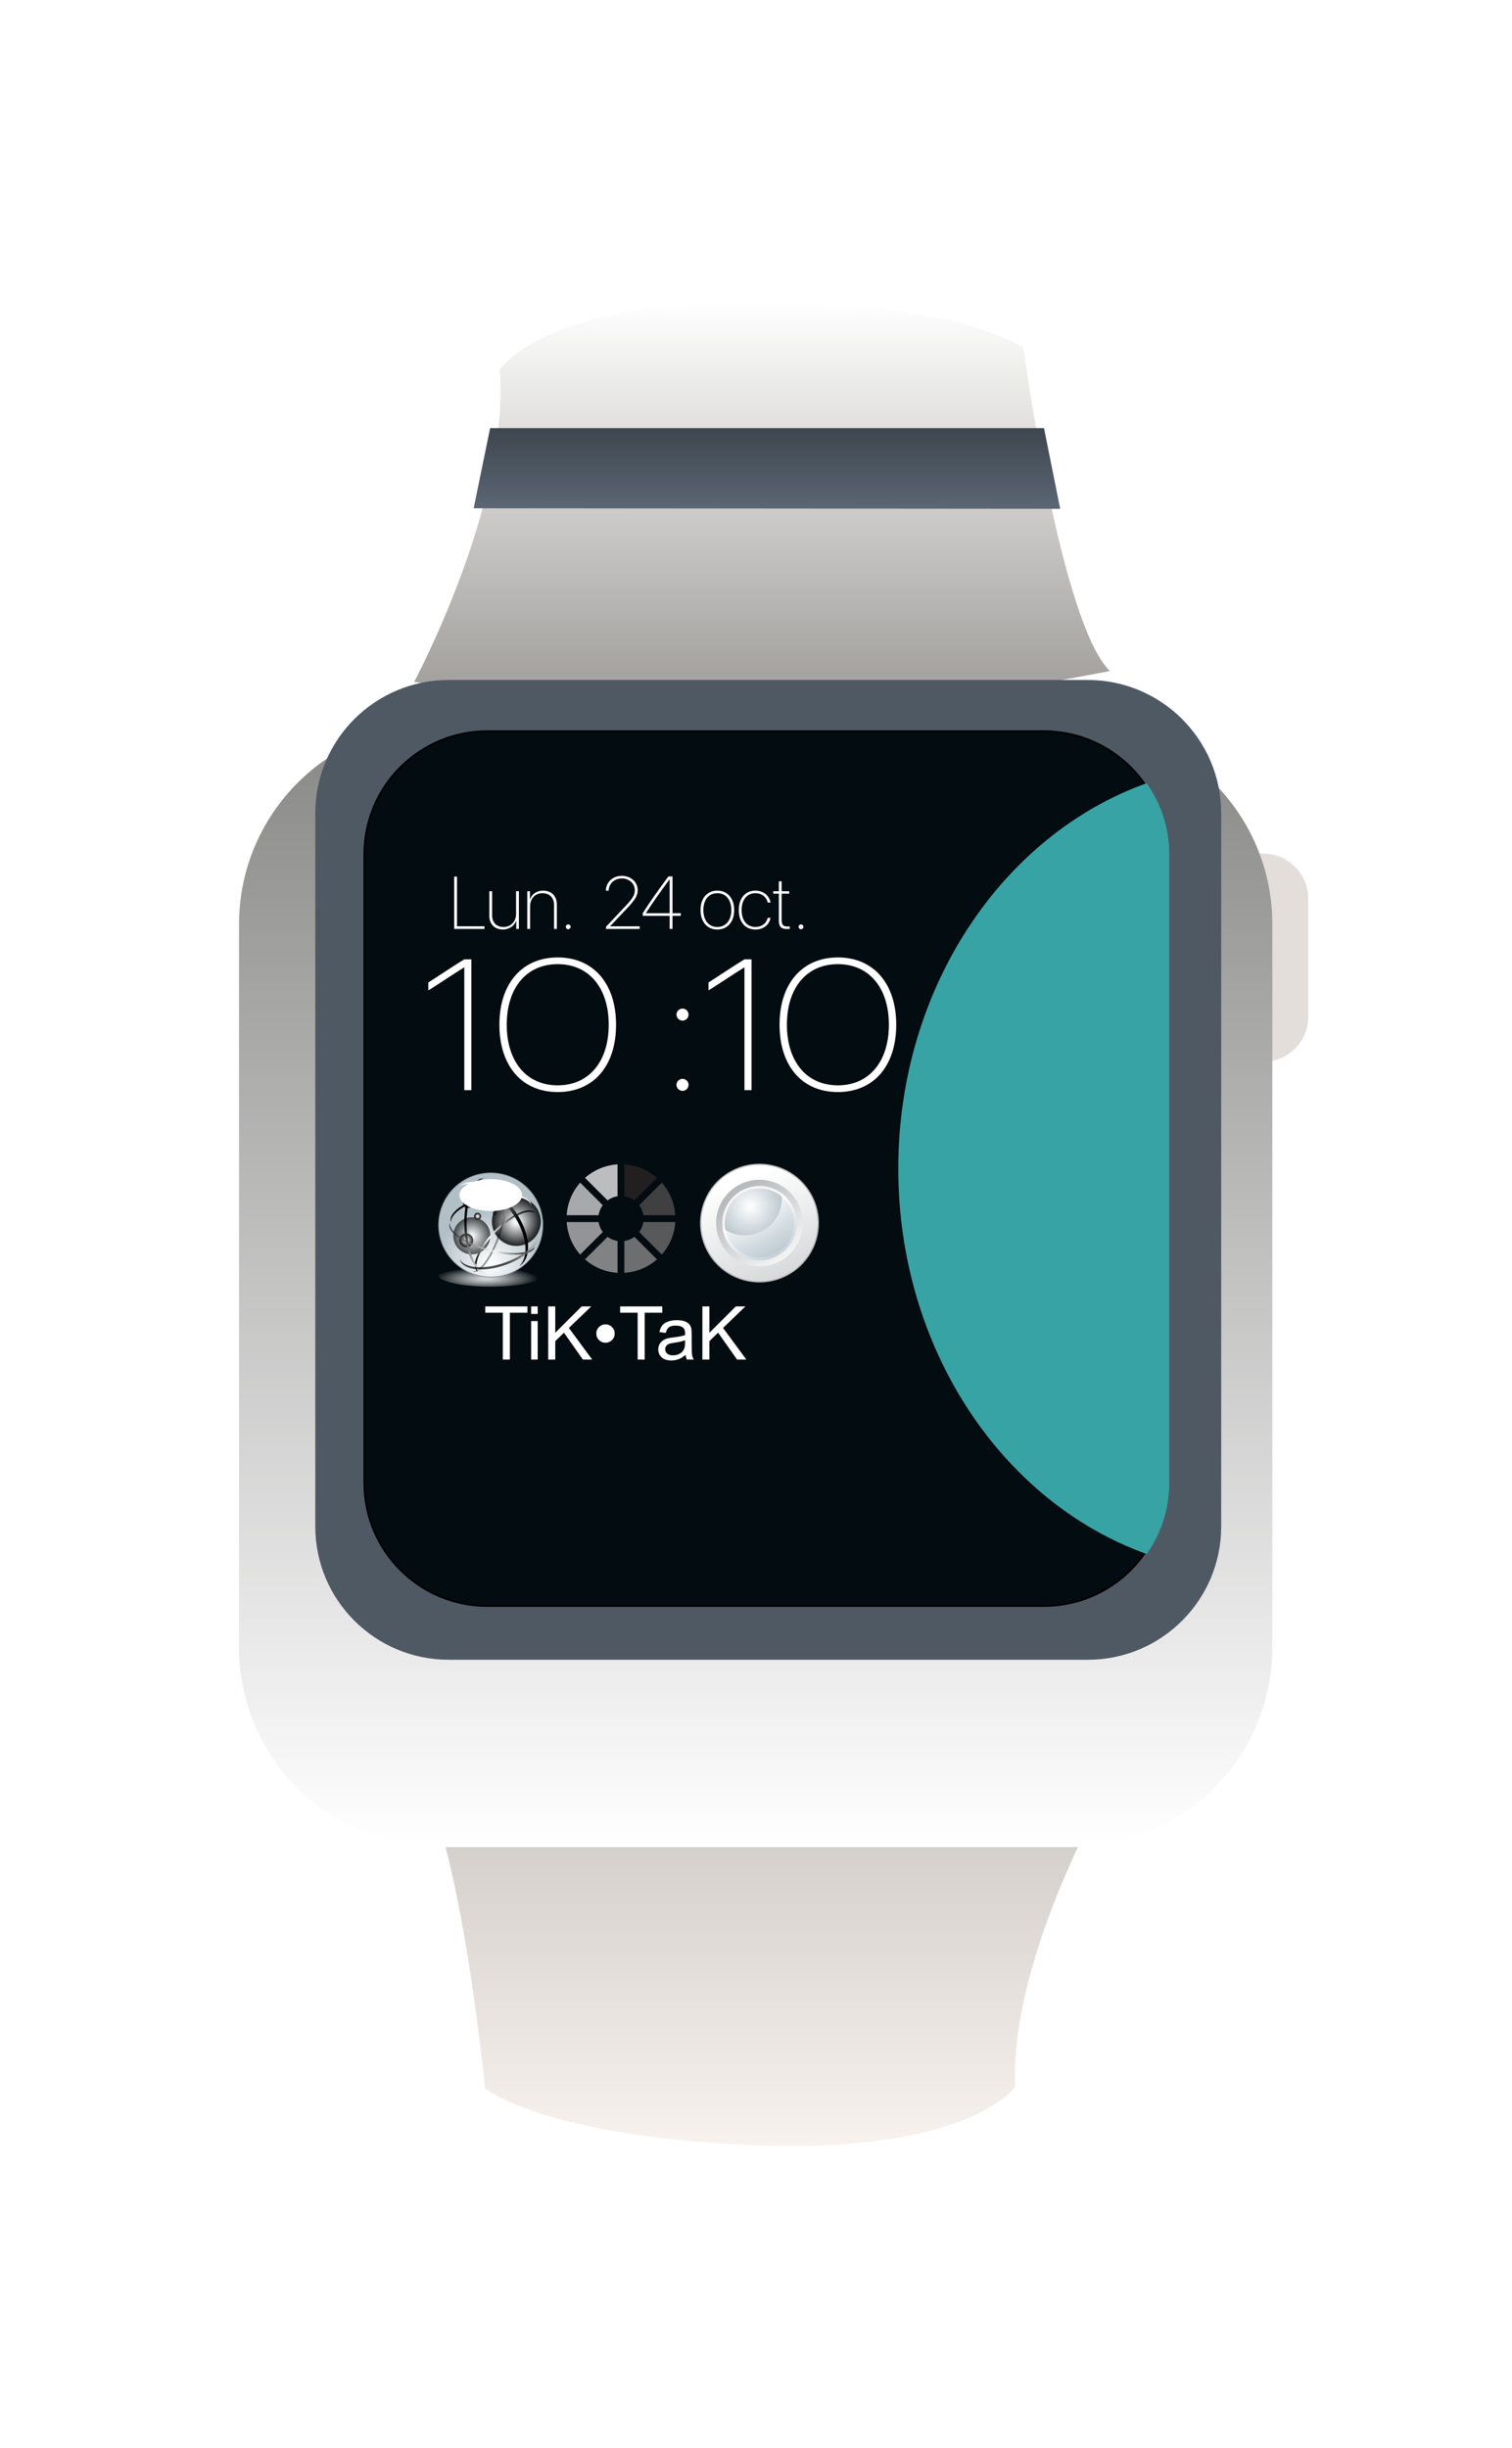 <svg width="380" height="615" viewBox="0 0 443 615" fill="none" xmlns="http://www.w3.org/2000/svg">
<g filter="url(#filter0_dii_231_636)">
<path d="M121.353 130.371C121.353 130.371 149.538 77.846 146.41 38.959C146.41 38.959 158.938 19 220.534 19C282.13 19 299.87 32.659 299.87 32.659C299.87 32.659 310.533 112.507 325.151 127.217C325.151 127.217 256.028 140.876 218.451 140.876C180.873 140.876 121.353 130.371 121.353 130.371Z" fill="url(#paint0_linear_231_636)"/>
</g>
<g filter="url(#filter1_dii_231_636)">
<path d="M326.232 451.364C326.232 451.364 295.746 502.772 297.423 541.739C297.423 541.739 284.001 561.205 221.759 558.834C159.517 556.463 142.104 542.16 142.104 542.16C142.104 542.16 134.381 461.926 120.169 446.666C120.169 446.666 190.54 435.682 228.517 437.125C266.494 438.568 326.232 451.364 326.232 451.364Z" fill="url(#paint1_linear_231_636)"/>
</g>
<path d="M358.283 259.988H370.071C377.379 259.988 383.303 254.071 383.303 246.771V212.226C383.303 204.927 377.379 199.01 370.071 199.01H358.283C350.975 199.01 345.051 204.927 345.051 212.226V246.771C345.051 254.071 350.975 259.988 358.283 259.988Z" fill="#E3DEDA"/>
<g filter="url(#filter2_dii_231_636)">
<path d="M314.129 126.206H128.687C96.296 126.206 70.038 152.432 70.038 184.784V396.491C70.038 428.843 96.296 455.069 128.687 455.069H314.129C346.52 455.069 372.778 428.843 372.778 396.491V184.784C372.778 152.432 346.52 126.206 314.129 126.206Z" fill="url(#paint2_linear_231_636)"/>
</g>
<path d="M318.694 148.168H131.474C109.879 148.168 92.373 165.653 92.373 187.222V396.066C92.373 417.635 109.879 435.121 131.474 435.121H318.694C340.29 435.121 357.796 417.635 357.796 396.066V187.222C357.796 165.653 340.29 148.168 318.694 148.168Z" fill="#4F5964"/>
<path d="M305.788 163.16H142.798C122.882 163.16 106.737 179.285 106.737 199.176V383.364C106.737 403.255 122.882 419.381 142.798 419.381H305.788C325.704 419.381 341.849 403.255 341.849 383.364V199.176C341.849 179.285 325.704 163.16 305.788 163.16Z" fill="#030C10" stroke="black" stroke-width="0.5" stroke-miterlimit="10"/>
<path d="M263.188 291.256C263.188 344.223 293.783 389.056 335.963 404.142C340.274 398.071 342.585 390.809 342.575 383.364V199.184C342.585 191.737 340.271 184.472 335.955 178.399C293.783 193.471 263.188 238.333 263.188 291.256Z" fill="#38A3A5"/>
<path d="M136.029 268.296H138.102V229.985H136.029C133.371 231.578 127.948 235.215 125.503 236.755V239.092C128.081 237.472 134.009 233.543 135.976 232.348H136.029V268.296ZM163.408 229.428C152.961 229.428 146.316 237.074 146.316 249.128C146.316 261.234 152.935 268.854 163.408 268.854C173.881 268.854 180.5 261.234 180.5 249.128C180.5 237.074 173.854 229.428 163.408 229.428ZM163.408 231.393C172.525 231.393 178.347 238.295 178.347 249.128C178.347 259.986 172.525 266.889 163.408 266.889C154.29 266.889 148.469 259.986 148.469 249.128C148.469 238.295 154.264 231.393 163.408 231.393ZM199.984 268.509C200.941 268.509 201.739 267.712 201.739 266.729C201.739 265.774 200.941 264.977 199.984 264.977C199.001 264.977 198.203 265.774 198.203 266.729C198.203 267.712 199.001 268.509 199.984 268.509ZM199.984 247.933C200.941 247.933 201.739 247.136 201.739 246.154C201.739 245.198 200.941 244.402 199.984 244.402C199.001 244.402 198.203 245.198 198.203 246.154C198.203 247.136 199.001 247.933 199.984 247.933ZM218.113 268.296H220.186V229.985H218.113C215.454 231.578 210.032 235.215 207.587 236.755V239.092C210.165 237.472 216.092 233.543 218.06 232.348H218.113V268.296ZM245.492 229.428C235.045 229.428 228.4 237.074 228.4 249.128C228.4 261.234 235.019 268.854 245.492 268.854C255.965 268.854 262.584 261.234 262.584 249.128C262.584 237.074 255.938 229.428 245.492 229.428ZM245.492 231.393C254.609 231.393 260.431 238.295 260.431 249.128C260.431 259.986 254.609 266.889 245.492 266.889C236.374 266.889 230.553 259.986 230.553 249.128C230.553 238.295 236.348 231.393 245.492 231.393Z" fill="white"/>
<path d="M141.95 220.303H133.901V205.754H133.061V221.078H141.95V220.303ZM152.029 210.034H151.2V216.66C151.2 218.997 149.616 220.505 147.521 220.505C145.511 220.505 144.182 219.252 144.182 217.096V210.034H143.363V217.224C143.363 219.698 144.969 221.248 147.351 221.248C149.18 221.248 150.732 220.165 151.222 218.679H151.253V221.078H152.029V210.034ZM154.486 221.078H155.315V214.483C155.315 212.189 156.782 210.608 158.919 210.608C160.971 210.608 162.321 211.892 162.321 214.027V221.078H163.151V213.921C163.151 211.435 161.545 209.864 159.111 209.864C157.229 209.864 155.783 210.916 155.283 212.434H155.262V210.034H154.486V221.078ZM166.49 221.163C166.872 221.163 167.191 220.845 167.191 220.452C167.191 220.07 166.872 219.751 166.49 219.751C166.096 219.751 165.777 220.07 165.777 220.452C165.777 220.845 166.096 221.163 166.49 221.163ZM177.505 209.885H178.324C178.377 207.804 180.014 206.285 182.194 206.285C184.342 206.285 186.001 207.782 186.001 209.726C186.001 211.149 185.373 212.189 183.013 214.664L177.558 220.441V221.078H187.415V220.314H178.771V220.271L183.566 215.206C186.096 212.561 186.841 211.319 186.841 209.694C186.841 207.347 184.821 205.531 182.216 205.531C179.536 205.531 177.558 207.357 177.505 209.885ZM196.208 221.078H197.037V217.245H199.472V216.48H197.037V205.701L195.825 205.712C192.742 209.864 190.455 213.146 188.308 216.47V217.245H196.208V221.078ZM189.233 216.459C191.168 213.485 193.475 210.162 196.187 206.551H196.208V216.48H189.233V216.459ZM210.168 221.248C213.103 221.248 215.102 219.061 215.102 215.556C215.102 212.052 213.103 209.864 210.168 209.864C207.234 209.864 205.245 212.052 205.245 215.556C205.245 219.061 207.234 221.248 210.168 221.248ZM210.168 220.505C207.713 220.505 206.075 218.625 206.075 215.556C206.075 212.487 207.713 210.608 210.168 210.608C212.624 210.608 214.273 212.487 214.273 215.556C214.273 218.615 212.624 220.505 210.168 220.505ZM225.756 213.368C225.426 211.393 223.715 209.864 221.322 209.864C218.366 209.864 216.453 212.073 216.453 215.556C216.453 219.072 218.356 221.248 221.333 221.248C223.683 221.248 225.416 219.847 225.745 217.839H224.926C224.587 219.422 223.215 220.505 221.333 220.505C218.855 220.505 217.282 218.604 217.282 215.556C217.282 212.529 218.855 210.608 221.333 210.608C223.236 210.608 224.608 211.786 224.937 213.368H225.756ZM228.191 207.135V210.034H226.543V210.745H228.191V218.561C228.191 220.388 228.882 221.099 230.498 221.099C230.626 221.099 231.307 221.089 231.381 221.078V220.356C231.338 220.356 230.669 220.367 230.615 220.367C229.498 220.367 229.009 219.847 229.009 218.54V210.745H231.232V210.034H229.009V207.135H228.191ZM234.688 221.163C235.07 221.163 235.389 220.845 235.389 220.452C235.389 220.07 235.07 219.751 234.688 219.751C234.294 219.751 233.975 220.07 233.975 220.452C233.975 220.845 234.294 221.163 234.688 221.163Z" fill="white"/>
<path d="M147.319 347.202V333.471H142.183V331.634H154.539V333.471H149.382V347.202H147.319ZM155.623 333.832V331.634H157.537V333.832H155.623ZM155.623 347.202V335.924H157.537V347.202H155.623ZM160.621 347.202V331.634H162.683V339.355L170.423 331.634H173.22L166.681 337.942L173.507 347.202H170.785L165.235 339.323L162.683 341.808V347.202H160.621ZM174.709 339.578C174.709 338.834 174.971 338.2 175.496 337.676C176.027 337.153 176.661 336.89 177.399 336.89C178.143 336.89 178.777 337.153 179.302 337.676C179.833 338.2 180.099 338.834 180.099 339.578C180.099 340.321 179.833 340.958 179.302 341.489C178.777 342.013 178.143 342.275 177.399 342.275C176.661 342.275 176.027 342.013 175.496 341.489C174.971 340.958 174.709 340.321 174.709 339.578ZM186.83 347.202V333.471H181.694V331.634H194.049V333.471H188.893V347.202H186.83ZM200.876 345.811C200.167 346.413 199.483 346.838 198.823 347.086C198.171 347.334 197.469 347.458 196.718 347.458C195.478 347.458 194.525 347.157 193.858 346.555C193.192 345.946 192.859 345.17 192.859 344.229C192.859 343.677 192.982 343.174 193.23 342.721C193.486 342.261 193.815 341.893 194.22 341.616C194.631 341.34 195.092 341.131 195.602 340.99C195.977 340.891 196.545 340.795 197.303 340.703C198.849 340.519 199.986 340.3 200.716 340.045C200.723 339.783 200.726 339.616 200.726 339.546C200.726 338.767 200.546 338.219 200.184 337.9C199.696 337.467 198.969 337.252 198.004 337.252C197.104 337.252 196.438 337.411 196.006 337.73C195.581 338.041 195.265 338.597 195.06 339.397L193.188 339.142C193.358 338.342 193.638 337.698 194.028 337.209C194.418 336.713 194.981 336.335 195.719 336.073C196.456 335.804 197.31 335.669 198.281 335.669C199.245 335.669 200.029 335.783 200.631 336.01C201.234 336.236 201.676 336.523 201.96 336.869C202.243 337.209 202.442 337.641 202.556 338.165C202.619 338.49 202.651 339.078 202.651 339.928V342.477C202.651 344.254 202.691 345.379 202.768 345.854C202.853 346.321 203.016 346.77 203.257 347.202H201.258C201.06 346.806 200.933 346.343 200.876 345.811ZM200.716 341.542C200.022 341.825 198.979 342.066 197.59 342.265C196.803 342.378 196.247 342.505 195.92 342.647C195.595 342.788 195.343 342.997 195.166 343.273C194.988 343.542 194.9 343.843 194.9 344.176C194.9 344.685 195.092 345.11 195.474 345.45C195.864 345.79 196.431 345.96 197.175 345.96C197.912 345.96 198.568 345.8 199.143 345.482C199.717 345.157 200.138 344.714 200.408 344.155C200.613 343.723 200.716 343.085 200.716 342.243V341.542ZM205.788 347.202V331.634H207.851V339.355L215.591 331.634H218.387L211.849 337.942L218.675 347.202H215.953L210.403 339.323L207.851 341.808V347.202H205.788Z" fill="white"/>
<path d="M180.937 290.031C177.406 290.25 174.049 291.642 171.399 293.985L178.005 300.583C178.868 299.944 179.875 299.528 180.937 299.371V290.031Z" fill="#BBBDBF"/>
<path d="M166.033 306.916C166.253 310.444 167.643 313.798 169.982 316.451L176.598 309.843C175.956 308.983 175.537 307.977 175.375 306.916H166.033Z" fill="#929497"/>
<path d="M169.991 295.391C167.641 298.037 166.248 301.395 166.033 304.925H175.375C175.538 303.862 175.958 302.854 176.598 301.989L169.991 295.391Z" fill="#A6A8AB"/>
<path d="M192.484 293.985C189.828 291.642 186.466 290.251 182.929 290.031V299.371C183.995 299.525 185.005 299.941 185.869 300.583L192.484 293.985Z" fill="#231F20"/>
<path d="M187.286 309.852L193.892 316.451C196.239 313.802 197.629 310.446 197.841 306.916H188.499C188.336 307.977 187.92 308.984 187.286 309.852Z" fill="#58595B"/>
<path d="M197.841 304.925C197.63 301.395 196.239 298.038 193.892 295.391L187.286 301.989C187.926 302.854 188.346 303.862 188.508 304.925H197.841Z" fill="#404041"/>
<path d="M171.399 317.856C174.047 320.2 177.406 321.589 180.937 321.801V312.47C179.877 312.305 178.872 311.89 178.005 311.258L171.399 317.856Z" fill="#808284"/>
<path d="M182.929 321.801C186.466 321.588 189.829 320.2 192.484 317.856L185.869 311.258C185.002 311.895 183.993 312.31 182.929 312.47V321.801Z" fill="#6D6E70"/>
<path style="mix-blend-mode:multiply" d="M159.151 322.485C159.151 324.341 152.27 325.845 143.784 325.845C135.296 325.845 128.412 324.341 128.412 322.485C128.412 320.629 135.292 319.126 143.784 319.126C152.276 319.126 159.151 320.629 159.151 322.485Z" fill="url(#paint3_radial_231_636)"/>
<path d="M143.784 323.024C140.766 323.024 137.816 322.131 135.306 320.457C132.797 318.783 130.841 316.404 129.685 313.619C128.53 310.835 128.228 307.771 128.816 304.814C129.405 301.859 130.858 299.143 132.991 297.012C135.125 294.881 137.844 293.429 140.804 292.841C143.764 292.253 146.832 292.556 149.619 293.71C152.407 294.863 154.789 296.817 156.465 299.323C158.141 301.83 159.036 304.777 159.035 307.791C159.03 311.829 157.421 315.701 154.562 318.556C151.703 321.412 147.827 323.019 143.784 323.024Z" fill="url(#paint4_radial_231_636)"/>
<path d="M143.784 292.67C146.778 292.67 149.705 293.556 152.194 295.218C154.684 296.88 156.625 299.242 157.771 302.005C158.916 304.767 159.216 307.808 158.632 310.741C158.048 313.674 156.606 316.369 154.489 318.483C152.371 320.598 149.674 322.039 146.737 322.621C143.8 323.205 140.756 322.906 137.99 321.762C135.223 320.617 132.859 318.679 131.195 316.192C129.532 313.705 128.644 310.782 128.644 307.791C128.648 303.781 130.244 299.938 133.082 297.103C135.921 294.268 139.769 292.673 143.784 292.67ZM143.784 292.438C140.743 292.437 137.771 293.337 135.242 295.023C132.714 296.709 130.743 299.107 129.578 301.912C128.414 304.717 128.109 307.805 128.702 310.783C129.294 313.762 130.758 316.498 132.908 318.646C135.057 320.794 137.796 322.256 140.778 322.849C143.761 323.442 146.851 323.138 149.66 321.976C152.469 320.814 154.871 318.846 156.56 316.321C158.249 313.796 159.151 310.827 159.151 307.791C159.152 305.775 158.755 303.779 157.982 301.916C157.21 300.053 156.078 298.361 154.651 296.935C153.224 295.509 151.53 294.379 149.665 293.606C147.801 292.835 145.802 292.438 143.784 292.438Z" fill="#8C98A0"/>
<path style="mix-blend-mode:screen" opacity="0.6" d="M143.676 310.946C143.676 312.021 143.358 313.071 142.76 313.964C142.162 314.858 141.313 315.554 140.319 315.966C139.325 316.377 138.231 316.484 137.176 316.275C136.12 316.065 135.151 315.548 134.39 314.788C133.63 314.028 133.111 313.06 132.902 312.006C132.692 310.952 132.799 309.86 133.211 308.867C133.623 307.874 134.32 307.026 135.215 306.428C136.109 305.832 137.161 305.513 138.237 305.513C138.951 305.513 139.659 305.653 140.319 305.927C140.979 306.199 141.578 306.599 142.083 307.104C142.589 307.609 142.989 308.207 143.263 308.867C143.536 309.526 143.676 310.232 143.676 310.946Z" fill="url(#paint5_radial_231_636)"/>
<path style="mix-blend-mode:screen" opacity="0.8" d="M138.274 301.578C138.273 301.835 138.196 302.088 138.052 302.301C137.908 302.515 137.704 302.682 137.465 302.779C137.226 302.877 136.964 302.903 136.711 302.852C136.458 302.801 136.226 302.676 136.044 302.494C135.862 302.311 135.738 302.079 135.688 301.826C135.638 301.573 135.664 301.311 135.763 301.074C135.862 300.836 136.029 300.632 136.244 300.489C136.458 300.346 136.711 300.27 136.969 300.27C137.14 300.27 137.311 300.304 137.469 300.37C137.628 300.436 137.772 300.532 137.893 300.653C138.015 300.775 138.111 300.919 138.176 301.078C138.241 301.237 138.275 301.406 138.274 301.578Z" fill="url(#paint6_radial_231_636)"/>
<path style="mix-blend-mode:screen" opacity="0.8" d="M138.632 312.282C138.632 312.683 138.512 313.076 138.289 313.409C138.066 313.742 137.749 314.003 137.377 314.156C137.006 314.309 136.598 314.349 136.204 314.27C135.81 314.192 135.448 313.998 135.164 313.714C134.881 313.43 134.688 313.068 134.61 312.675C134.532 312.282 134.573 311.874 134.727 311.503C134.882 311.133 135.143 310.816 135.477 310.594C135.812 310.372 136.205 310.254 136.606 310.255C136.873 310.255 137.136 310.307 137.382 310.409C137.628 310.511 137.852 310.661 138.04 310.849C138.228 311.037 138.377 311.261 138.479 311.507C138.58 311.752 138.632 312.016 138.632 312.282Z" fill="url(#paint7_radial_231_636)"/>
<path style="mix-blend-mode:screen" opacity="0.8" d="M148.215 299.244C148.215 299.727 148.072 300.199 147.804 300.6C147.535 301.002 147.153 301.314 146.707 301.499C146.26 301.684 145.769 301.733 145.295 301.638C144.821 301.544 144.386 301.311 144.044 300.97C143.703 300.629 143.47 300.194 143.375 299.721C143.281 299.247 143.329 298.757 143.515 298.311C143.699 297.865 144.012 297.484 144.415 297.215C144.816 296.947 145.289 296.804 145.772 296.804C146.419 296.805 147.04 297.062 147.498 297.52C147.956 297.977 148.214 298.598 148.215 299.244Z" fill="url(#paint8_radial_231_636)"/>
<path style="mix-blend-mode:screen" d="M145.395 304.348C145.395 304.448 145.366 304.544 145.311 304.627C145.256 304.709 145.177 304.773 145.086 304.811C144.994 304.849 144.893 304.859 144.796 304.84C144.698 304.82 144.609 304.773 144.539 304.703C144.469 304.633 144.421 304.543 144.401 304.446C144.383 304.349 144.392 304.248 144.431 304.156C144.468 304.065 144.533 303.987 144.615 303.932C144.698 303.876 144.794 303.847 144.894 303.847C144.96 303.847 145.025 303.859 145.087 303.884C145.148 303.909 145.204 303.946 145.25 303.992C145.296 304.04 145.333 304.095 145.359 304.156C145.384 304.217 145.396 304.282 145.395 304.348Z" fill="url(#paint9_radial_231_636)"/>
<path style="mix-blend-mode:screen" d="M140.954 305.239C140.954 305.443 140.894 305.642 140.781 305.811C140.667 305.981 140.506 306.113 140.318 306.19C140.129 306.269 139.922 306.289 139.722 306.249C139.522 306.209 139.338 306.111 139.194 305.967C139.05 305.824 138.951 305.639 138.912 305.44C138.872 305.24 138.892 305.033 138.97 304.845C139.048 304.656 139.181 304.495 139.35 304.382C139.52 304.269 139.719 304.209 139.923 304.209C140.197 304.209 140.459 304.318 140.652 304.511C140.846 304.703 140.954 304.966 140.954 305.239Z" fill="url(#paint10_radial_231_636)"/>
<path style="mix-blend-mode:screen" opacity="0.8" d="M158.445 306.771C158.445 308.186 158.024 309.569 157.237 310.746C156.45 311.921 155.331 312.839 154.023 313.38C152.714 313.922 151.273 314.064 149.884 313.788C148.495 313.511 147.218 312.83 146.216 311.829C145.214 310.829 144.532 309.554 144.256 308.166C143.979 306.778 144.121 305.339 144.663 304.032C145.206 302.725 146.123 301.608 147.301 300.821C148.479 300.036 149.864 299.616 151.281 299.616C152.222 299.615 153.154 299.8 154.023 300.159C154.893 300.518 155.683 301.045 156.348 301.71C157.013 302.374 157.541 303.163 157.9 304.032C158.26 304.9 158.445 305.831 158.445 306.771Z" fill="url(#paint11_radial_231_636)"/>
<path style="mix-blend-mode:screen" d="M145.275 309.847C149.771 305.267 154.831 302.887 156.828 304.325C156.777 304.251 156.718 304.182 156.652 304.121C154.817 302.321 149.549 304.715 144.884 309.466C140.22 314.218 137.916 319.525 139.774 321.325C139.84 321.388 139.91 321.445 139.983 321.497C138.488 319.53 140.778 314.431 145.275 309.847Z" fill="url(#paint12_linear_231_636)"/>
<path style="mix-blend-mode:screen" opacity="0.4" d="M146.631 308.742C148.852 301.346 148.903 294.757 146.766 293.63C146.854 293.639 146.941 293.658 147.026 293.686C149.405 294.419 149.451 301.23 147.133 308.9C144.815 316.569 141.01 322.188 138.632 321.45C138.548 321.425 138.467 321.391 138.39 321.348C140.773 321.627 144.396 316.138 146.631 308.742Z" fill="url(#paint13_linear_231_636)"/>
<path style="mix-blend-mode:screen" opacity="0.7" d="M143.11 314.83C136.453 313.011 131.524 309.661 131.793 307.202C131.754 307.284 131.721 307.37 131.696 307.457C131.018 309.935 136.063 313.489 142.966 315.345C149.869 317.201 156.015 316.737 156.689 314.268C156.717 314.186 156.737 314.1 156.749 314.013C155.717 316.264 149.781 316.649 143.11 314.83Z" fill="url(#paint14_linear_231_636)"/>
<path style="mix-blend-mode:screen" d="M142.929 299.908C149.214 298.572 154.779 299.518 155.69 302.015C155.683 301.916 155.669 301.818 155.648 301.722C155.072 299.017 149.316 297.95 142.813 299.337C136.309 300.724 131.482 304.037 132.058 306.752C132.081 306.846 132.109 306.939 132.142 307.03C131.951 304.381 136.648 301.253 142.929 299.908Z" fill="url(#paint15_linear_231_636)"/>
<path style="mix-blend-mode:screen" d="M149.498 303.448C154.236 309.657 155.355 316.825 152.136 319.813C152.276 319.73 152.411 319.64 152.541 319.544C156.196 316.76 155.179 309.29 150.273 302.84C145.368 296.391 138.418 293.458 134.767 296.238C134.637 296.335 134.512 296.441 134.395 296.553C138.139 294.261 144.764 297.24 149.498 303.448Z" fill="url(#paint16_linear_231_636)"/>
<path style="mix-blend-mode:screen" d="M136.732 308.213C136.499 300.789 138.739 294.688 141.786 294.173C141.673 294.166 141.56 294.166 141.447 294.173C138.228 294.275 135.807 300.581 136.049 308.255C136.29 315.929 139.096 322.049 142.316 321.951C142.429 321.946 142.543 321.934 142.654 321.914C139.561 321.59 136.959 315.637 136.732 308.213Z" fill="url(#paint17_linear_231_636)"/>
<path style="mix-blend-mode:screen" opacity="0.7" d="M148.035 318.773C141.884 320.982 136.054 320.505 134.665 317.748C134.688 317.86 134.719 317.97 134.757 318.077C135.844 321.108 141.884 321.706 148.267 319.414C154.649 317.122 158.909 312.816 157.818 309.787C157.779 309.68 157.734 309.576 157.683 309.476C158.371 312.482 154.175 316.565 148.035 318.773Z" fill="url(#paint18_linear_231_636)"/>
<g style="mix-blend-mode:screen">
<path d="M152.963 299.026C152.963 301.601 148.852 303.689 143.784 303.689C138.715 303.689 134.599 301.601 134.599 299.049C134.599 296.498 138.711 294.359 143.784 294.359C148.856 294.359 152.963 296.447 152.963 299.026Z" fill="url(#paint19_linear_231_636)"/>
</g>
<path d="M222.512 324.446C219.102 324.446 215.769 323.436 212.934 321.544C210.1 319.652 207.889 316.963 206.585 313.817C205.28 310.67 204.939 307.208 205.604 303.869C206.269 300.529 207.911 297.46 210.322 295.052C212.733 292.644 215.805 291.005 219.149 290.34C222.493 289.676 225.959 290.016 229.109 291.32C232.259 292.623 234.951 294.83 236.845 297.661C238.74 300.493 239.751 303.822 239.751 307.227C239.745 311.793 237.927 316.168 234.695 319.396C231.464 322.624 227.082 324.44 222.512 324.446Z" fill="url(#paint20_linear_231_636)"/>
<path d="M222.512 290.19C225.885 290.19 229.183 291.189 231.988 293.062C234.793 294.934 236.98 297.594 238.271 300.707C239.562 303.82 239.9 307.246 239.241 310.551C238.584 313.856 236.959 316.892 234.573 319.274C232.187 321.657 229.148 323.279 225.84 323.937C222.531 324.594 219.101 324.257 215.984 322.967C212.867 321.678 210.203 319.494 208.329 316.692C206.454 313.891 205.454 310.597 205.454 307.227C205.458 302.71 207.256 298.379 210.455 295.184C213.653 291.99 217.989 290.194 222.512 290.19ZM222.512 289.828C219.066 289.828 215.698 290.848 212.833 292.76C209.969 294.672 207.735 297.389 206.417 300.569C205.098 303.748 204.754 307.247 205.426 310.621C206.098 313.997 207.757 317.097 210.193 319.531C212.63 321.964 215.734 323.621 219.113 324.292C222.492 324.964 225.995 324.619 229.178 323.302C232.362 321.985 235.082 319.755 236.996 316.894C238.91 314.032 239.932 310.669 239.932 307.227C239.932 302.613 238.097 298.187 234.83 294.924C231.563 291.661 227.132 289.828 222.512 289.828Z" fill="#B2B4B7"/>
<path d="M235.214 307.227C235.214 309.736 234.469 312.189 233.074 314.276C231.678 316.362 229.694 317.988 227.373 318.948C225.051 319.909 222.498 320.16 220.034 319.67C217.569 319.181 215.306 317.972 213.53 316.198C211.753 314.424 210.544 312.163 210.053 309.702C209.563 307.241 209.815 304.69 210.776 302.372C211.738 300.054 213.366 298.072 215.455 296.678C217.543 295.284 219.999 294.54 222.512 294.54C224.18 294.539 225.832 294.867 227.374 295.504C228.915 296.141 230.316 297.076 231.496 298.254C232.676 299.432 233.611 300.831 234.249 302.371C234.887 303.91 235.215 305.561 235.214 307.227Z" fill="url(#paint21_linear_231_636)"/>
<path d="M222.512 317.74C220.43 317.74 218.395 317.123 216.664 315.969C214.934 314.813 213.584 313.172 212.788 311.25C211.991 309.33 211.783 307.216 212.189 305.177C212.595 303.138 213.597 301.265 215.069 299.794C216.541 298.324 218.416 297.323 220.458 296.918C222.5 296.512 224.616 296.72 226.539 297.516C228.462 298.311 230.106 299.659 231.262 301.387C232.419 303.116 233.036 305.148 233.036 307.227C233.033 310.014 231.922 312.686 229.949 314.656C227.977 316.628 225.302 317.736 222.512 317.74Z" fill="url(#paint22_radial_231_636)"/>
<path d="M222.512 297.078C224.522 297.078 226.487 297.673 228.157 298.789C229.828 299.904 231.131 301.488 231.9 303.344C232.669 305.198 232.87 307.239 232.478 309.207C232.086 311.176 231.118 312.985 229.697 314.405C228.276 315.824 226.465 316.791 224.494 317.182C222.523 317.574 220.48 317.373 218.623 316.605C216.766 315.837 215.179 314.535 214.062 312.866C212.946 311.197 212.35 309.235 212.35 307.227C212.35 304.536 213.42 301.954 215.327 300.051C217.232 298.147 219.817 297.078 222.512 297.078ZM222.512 296.353C220.358 296.353 218.253 296.991 216.462 298.186C214.673 299.38 213.277 301.079 212.453 303.066C211.628 305.053 211.413 307.24 211.833 309.349C212.253 311.458 213.29 313.396 214.813 314.917C216.335 316.438 218.276 317.473 220.388 317.893C222.499 318.313 224.689 318.098 226.678 317.274C228.668 316.451 230.368 315.057 231.565 313.269C232.761 311.481 233.4 309.378 233.4 307.227C233.4 304.343 232.253 301.578 230.211 299.538C228.169 297.499 225.399 296.353 222.512 296.353Z" fill="#F5F5F5"/>
<g style="mix-blend-mode:multiply" opacity="0.8">
<path d="M228.979 298.527C229.047 299.008 229.084 299.492 229.088 299.977C229.085 301.988 228.523 303.958 227.467 305.669C226.41 307.38 224.899 308.765 223.102 309.67C221.305 310.575 219.291 310.965 217.286 310.796C215.28 310.627 213.36 309.907 211.74 308.713C211.975 310.496 212.649 312.192 213.702 313.651C214.754 315.11 216.152 316.285 217.771 317.071C219.391 317.858 221.179 318.231 222.978 318.158C224.776 318.085 226.529 317.567 228.078 316.652C229.627 315.737 230.925 314.451 231.856 312.912C232.786 311.373 233.32 309.627 233.409 307.832C233.498 306.036 233.14 304.246 232.367 302.623C231.594 300.999 230.43 299.592 228.979 298.527Z" fill="url(#paint23_linear_231_636)"/>
</g>
<g filter="url(#filter3_dii_231_636)">
<path d="M138.782 87.076L310.628 87.228L305.881 63.601H143.602L138.782 87.076Z" fill="url(#paint24_linear_231_636)"/>
</g>
<defs>
<filter id="filter0_dii_231_636" x="84.682" y="0.664" width="277.141" height="195.218" filterUnits="userSpaceOnUse" color-interpolation-filters="sRGB">
<feFlood flood-opacity="0" result="BackgroundImageFix"/>
<feColorMatrix in="SourceAlpha" type="matrix" values="0 0 0 0 0 0 0 0 0 0 0 0 0 0 0 0 0 0 127 0" result="hardAlpha"/>
<feOffset dy="18.336"/>
<feGaussianBlur stdDeviation="18.336"/>
<feColorMatrix type="matrix" values="0 0 0 0 0.178 0 0 0 0 0.174 0 0 0 0 0.171 0 0 0 0.513 0"/>
<feBlend mode="normal" in2="BackgroundImageFix" result="effect1_dropShadow_231_636"/>
<feBlend mode="normal" in="SourceGraphic" in2="effect1_dropShadow_231_636" result="shape"/>
<feColorMatrix in="SourceAlpha" type="matrix" values="0 0 0 0 0 0 0 0 0 0 0 0 0 0 0 0 0 0 127 0" result="hardAlpha"/>
<feOffset dy="8.883"/>
<feGaussianBlur stdDeviation="4.441"/>
<feComposite in2="hardAlpha" operator="arithmetic" k2="-1" k3="1"/>
<feColorMatrix type="matrix" values="0 0 0 0 1 0 0 0 0 1 0 0 0 0 1 0 0 0 1 0"/>
<feBlend mode="normal" in2="shape" result="effect2_innerShadow_231_636"/>
<feColorMatrix in="SourceAlpha" type="matrix" values="0 0 0 0 0 0 0 0 0 0 0 0 0 0 0 0 0 0 127 0" result="hardAlpha"/>
<feOffset dy="-8.883"/>
<feGaussianBlur stdDeviation="4.441"/>
<feComposite in2="hardAlpha" operator="arithmetic" k2="-1" k3="1"/>
<feColorMatrix type="matrix" values="0 0 0 0 0.539 0 0 0 0 0.527 0 0 0 0 0.517 0 0 0 1 0"/>
<feBlend mode="normal" in2="effect2_innerShadow_231_636" result="effect3_innerShadow_231_636"/>
</filter>
<filter id="filter1_dii_231_636" x="83.224" y="418.522" width="279.952" height="195.929" filterUnits="userSpaceOnUse" color-interpolation-filters="sRGB">
<feFlood flood-opacity="0" result="BackgroundImageFix"/>
<feColorMatrix in="SourceAlpha" type="matrix" values="0 0 0 0 0 0 0 0 0 0 0 0 0 0 0 0 0 0 127 0" result="hardAlpha"/>
<feOffset dy="18.472"/>
<feGaussianBlur stdDeviation="18.472"/>
<feColorMatrix type="matrix" values="0 0 0 0 0.178 0 0 0 0 0.174 0 0 0 0 0.171 0 0 0 0.173 0"/>
<feBlend mode="normal" in2="BackgroundImageFix" result="effect1_dropShadow_231_636"/>
<feBlend mode="normal" in="SourceGraphic" in2="effect1_dropShadow_231_636" result="shape"/>
<feColorMatrix in="SourceAlpha" type="matrix" values="0 0 0 0 0 0 0 0 0 0 0 0 0 0 0 0 0 0 127 0" result="hardAlpha"/>
<feOffset dy="4.967"/>
<feGaussianBlur stdDeviation="2.484"/>
<feComposite in2="hardAlpha" operator="arithmetic" k2="-1" k3="1"/>
<feColorMatrix type="matrix" values="0 0 0 0 0.999 0 0 0 0 0.977 0 0 0 0 0.959 0 0 0 1 0"/>
<feBlend mode="normal" in2="shape" result="effect2_innerShadow_231_636"/>
<feColorMatrix in="SourceAlpha" type="matrix" values="0 0 0 0 0 0 0 0 0 0 0 0 0 0 0 0 0 0 127 0" result="hardAlpha"/>
<feOffset dy="-4.967"/>
<feGaussianBlur stdDeviation="2.484"/>
<feComposite in2="hardAlpha" operator="arithmetic" k2="-1" k3="1"/>
<feColorMatrix type="matrix" values="0 0 0 0 0.754 0 0 0 0 0.738 0 0 0 0 0.725 0 0 0 1 0"/>
<feBlend mode="normal" in2="effect2_innerShadow_231_636" result="effect3_innerShadow_231_636"/>
</filter>
<filter id="filter2_dii_231_636" x="0.211" y="91.292" width="442.393" height="468.518" filterUnits="userSpaceOnUse" color-interpolation-filters="sRGB">
<feFlood flood-opacity="0" result="BackgroundImageFix"/>
<feColorMatrix in="SourceAlpha" type="matrix" values="0 0 0 0 0 0 0 0 0 0 0 0 0 0 0 0 0 0 127 0" result="hardAlpha"/>
<feOffset dy="34.913"/>
<feGaussianBlur stdDeviation="34.913"/>
<feColorMatrix type="matrix" values="0 0 0 0 0.195 0 0 0 0 0.195 0 0 0 0 0.193 0 0 0 0.751 0"/>
<feBlend mode="normal" in2="BackgroundImageFix" result="effect1_dropShadow_231_636"/>
<feBlend mode="normal" in="SourceGraphic" in2="effect1_dropShadow_231_636" result="shape"/>
<feColorMatrix in="SourceAlpha" type="matrix" values="0 0 0 0 0 0 0 0 0 0 0 0 0 0 0 0 0 0 127 0" result="hardAlpha"/>
<feOffset dy="22.189"/>
<feGaussianBlur stdDeviation="11.095"/>
<feComposite in2="hardAlpha" operator="arithmetic" k2="-1" k3="1"/>
<feColorMatrix type="matrix" values="0 0 0 0 1 0 0 0 0 1 0 0 0 0 1 0 0 0 1 0"/>
<feBlend mode="normal" in2="shape" result="effect2_innerShadow_231_636"/>
<feColorMatrix in="SourceAlpha" type="matrix" values="0 0 0 0 0 0 0 0 0 0 0 0 0 0 0 0 0 0 127 0" result="hardAlpha"/>
<feOffset dy="-22.189"/>
<feGaussianBlur stdDeviation="11.095"/>
<feComposite in2="hardAlpha" operator="arithmetic" k2="-1" k3="1"/>
<feColorMatrix type="matrix" values="0 0 0 0 0.425 0 0 0 0 0.423 0 0 0 0 0.42 0 0 0 1 0"/>
<feBlend mode="normal" in2="effect2_innerShadow_231_636" result="effect3_innerShadow_231_636"/>
</filter>
<filter id="filter3_dii_231_636" x="117.172" y="52.796" width="215.067" height="66.848" filterUnits="userSpaceOnUse" color-interpolation-filters="sRGB">
<feFlood flood-opacity="0" result="BackgroundImageFix"/>
<feColorMatrix in="SourceAlpha" type="matrix" values="0 0 0 0 0 0 0 0 0 0 0 0 0 0 0 0 0 0 127 0" result="hardAlpha"/>
<feOffset dy="10.805"/>
<feGaussianBlur stdDeviation="10.805"/>
<feColorMatrix type="matrix" values="0 0 0 0 0.062 0 0 0 0 0.07 0 0 0 0 0.078 0 0 0 0.328 0"/>
<feBlend mode="normal" in2="BackgroundImageFix" result="effect1_dropShadow_231_636"/>
<feBlend mode="normal" in="SourceGraphic" in2="effect1_dropShadow_231_636" result="shape"/>
<feColorMatrix in="SourceAlpha" type="matrix" values="0 0 0 0 0 0 0 0 0 0 0 0 0 0 0 0 0 0 127 0" result="hardAlpha"/>
<feOffset dy="3.962"/>
<feGaussianBlur stdDeviation="1.981"/>
<feComposite in2="hardAlpha" operator="arithmetic" k2="-1" k3="1"/>
<feColorMatrix type="matrix" values="0 0 0 0 0.375 0 0 0 0 0.422 0 0 0 0 0.475 0 0 0 1 0"/>
<feBlend mode="normal" in2="shape" result="effect2_innerShadow_231_636"/>
<feColorMatrix in="SourceAlpha" type="matrix" values="0 0 0 0 0 0 0 0 0 0 0 0 0 0 0 0 0 0 127 0" result="hardAlpha"/>
<feOffset dy="-3.962"/>
<feGaussianBlur stdDeviation="1.981"/>
<feComposite in2="hardAlpha" operator="arithmetic" k2="-1" k3="1"/>
<feColorMatrix type="matrix" values="0 0 0 0 0.228 0 0 0 0 0.257 0 0 0 0 0.289 0 0 0 1 0"/>
<feBlend mode="normal" in2="effect2_innerShadow_231_636" result="effect3_innerShadow_231_636"/>
</filter>
<linearGradient id="paint0_linear_231_636" x1="223.252" y1="19" x2="223.252" y2="140.876" gradientUnits="userSpaceOnUse">
<stop stop-color="white"/>
<stop offset="1" stop-color="#9B9895"/>
</linearGradient>
<linearGradient id="paint1_linear_231_636" x1="223.2" y1="436.994" x2="223.2" y2="559.034" gradientUnits="userSpaceOnUse">
<stop stop-color="#C7C3BF"/>
<stop offset="1" stop-color="#F8F2EE"/>
</linearGradient>
<linearGradient id="paint2_linear_231_636" x1="221.408" y1="126.206" x2="221.408" y2="455.069" gradientUnits="userSpaceOnUse">
<stop stop-color="#888887"/>
<stop offset="1" stop-color="white"/>
</linearGradient>
<radialGradient id="paint3_radial_231_636" cx="0" cy="0" r="1" gradientUnits="userSpaceOnUse" gradientTransform="translate(142.442 323.546) scale(15.331 3.358)">
<stop offset="0.1" stop-color="#DADADA" stop-opacity="0.95"/>
<stop offset="1" stop-color="white" stop-opacity="0"/>
</radialGradient>
<radialGradient id="paint4_radial_231_636" cx="0" cy="0" r="1" gradientUnits="userSpaceOnUse" gradientTransform="translate(143.737 319.098) scale(15.846 15.826)">
<stop stop-color="white"/>
<stop offset="1" stop-color="#B1BFC7"/>
</radialGradient>
<radialGradient id="paint5_radial_231_636" cx="0" cy="0" r="1" gradientUnits="userSpaceOnUse" gradientTransform="translate(138.237 310.946) scale(5.44 5.433)">
<stop offset="0.11" stop-color="white"/>
<stop offset="0.95"/>
</radialGradient>
<radialGradient id="paint6_radial_231_636" cx="0" cy="0" r="1" gradientUnits="userSpaceOnUse" gradientTransform="translate(136.969 301.574) scale(1.305 1.304)">
<stop offset="0.11" stop-color="white"/>
<stop offset="0.95"/>
</radialGradient>
<radialGradient id="paint7_radial_231_636" cx="0" cy="0" r="1" gradientUnits="userSpaceOnUse" gradientTransform="translate(136.611 312.277) scale(2.025 2.023)">
<stop offset="0.11" stop-color="white"/>
<stop offset="0.95"/>
</radialGradient>
<radialGradient id="paint8_radial_231_636" cx="0" cy="0" r="1" gradientUnits="userSpaceOnUse" gradientTransform="translate(145.772 299.244) scale(2.444 2.441)">
<stop offset="0.11" stop-color="white"/>
<stop offset="0.95"/>
</radialGradient>
<radialGradient id="paint9_radial_231_636" cx="0" cy="0" r="1" gradientUnits="userSpaceOnUse" gradientTransform="translate(144.894 304.348) scale(0.502 0.501)">
<stop offset="0.11" stop-color="white"/>
<stop offset="0.95"/>
</radialGradient>
<radialGradient id="paint10_radial_231_636" cx="0" cy="0" r="1" gradientUnits="userSpaceOnUse" gradientTransform="translate(139.942 305.239) scale(1.031 1.03)">
<stop offset="0.11" stop-color="white"/>
<stop offset="0.95"/>
</radialGradient>
<radialGradient id="paint11_radial_231_636" cx="0" cy="0" r="1" gradientUnits="userSpaceOnUse" gradientTransform="translate(151.281 306.771) scale(7.159 7.15)">
<stop offset="0.11" stop-color="white"/>
<stop offset="0.95"/>
</radialGradient>
<linearGradient id="paint12_linear_231_636" x1="156.998" y1="305.168" x2="139.807" y2="322.379" gradientUnits="userSpaceOnUse">
<stop/>
<stop offset="0.6" stop-color="white"/>
<stop offset="0.9"/>
</linearGradient>
<linearGradient id="paint13_linear_231_636" x1="142.974" y1="280.299" x2="134.669" y2="308.478" gradientUnits="userSpaceOnUse">
<stop/>
<stop offset="0.6" stop-color="white"/>
<stop offset="0.9"/>
</linearGradient>
<linearGradient id="paint14_linear_231_636" x1="133.486" y1="298.935" x2="158.624" y2="306.125" gradientUnits="userSpaceOnUse">
<stop/>
<stop offset="0.6" stop-color="white"/>
<stop offset="0.9"/>
</linearGradient>
<linearGradient id="paint15_linear_231_636" x1="166.166" y1="293.189" x2="142.41" y2="298.014" gradientUnits="userSpaceOnUse">
<stop/>
<stop offset="0.6" stop-color="white"/>
<stop offset="0.9"/>
</linearGradient>
<linearGradient id="paint16_linear_231_636" x1="151.192" y1="307.218" x2="133.416" y2="283.488" gradientUnits="userSpaceOnUse">
<stop/>
<stop offset="0.6" stop-color="white"/>
<stop offset="0.9"/>
</linearGradient>
<linearGradient id="paint17_linear_231_636" x1="156.867" y1="306.411" x2="157.371" y2="334.435" gradientUnits="userSpaceOnUse">
<stop/>
<stop offset="0.6" stop-color="white"/>
<stop offset="0.9"/>
</linearGradient>
<linearGradient id="paint18_linear_231_636" x1="153.619" y1="334.626" x2="177.002" y2="326.467" gradientUnits="userSpaceOnUse">
<stop/>
<stop offset="0.6" stop-color="white"/>
<stop offset="0.9"/>
</linearGradient>
<linearGradient id="paint19_linear_231_636" x1="140.57" y1="306.562" x2="140.57" y2="318.896" gradientUnits="userSpaceOnUse">
<stop stop-color="white"/>
<stop offset="1"/>
</linearGradient>
<linearGradient id="paint20_linear_231_636" x1="217.075" y1="294.185" x2="229.947" y2="325.138" gradientUnits="userSpaceOnUse">
<stop stop-color="white"/>
<stop offset="1" stop-color="#D4D6D7"/>
</linearGradient>
<linearGradient id="paint21_linear_231_636" x1="233.153" y1="320.465" x2="215.787" y2="298.811" gradientUnits="userSpaceOnUse">
<stop stop-color="white"/>
<stop offset="1" stop-color="#B8BABC"/>
</linearGradient>
<radialGradient id="paint22_radial_231_636" cx="0" cy="0" r="1" gradientUnits="userSpaceOnUse" gradientTransform="translate(219.732 302.341) scale(11.149 11.136)">
<stop stop-color="white"/>
<stop offset="1" stop-color="#B1BFC7"/>
</radialGradient>
<linearGradient id="paint23_linear_231_636" x1="220.864" y1="304.378" x2="228.704" y2="317.921" gradientUnits="userSpaceOnUse">
<stop stop-color="white"/>
<stop offset="1" stop-color="#B7C6CE"/>
</linearGradient>
<linearGradient id="paint24_linear_231_636" x1="224.705" y1="63.601" x2="224.705" y2="87.228" gradientUnits="userSpaceOnUse">
<stop stop-color="#3E464F"/>
<stop offset="1" stop-color="#5B6774"/>
</linearGradient>
</defs>
</svg>
